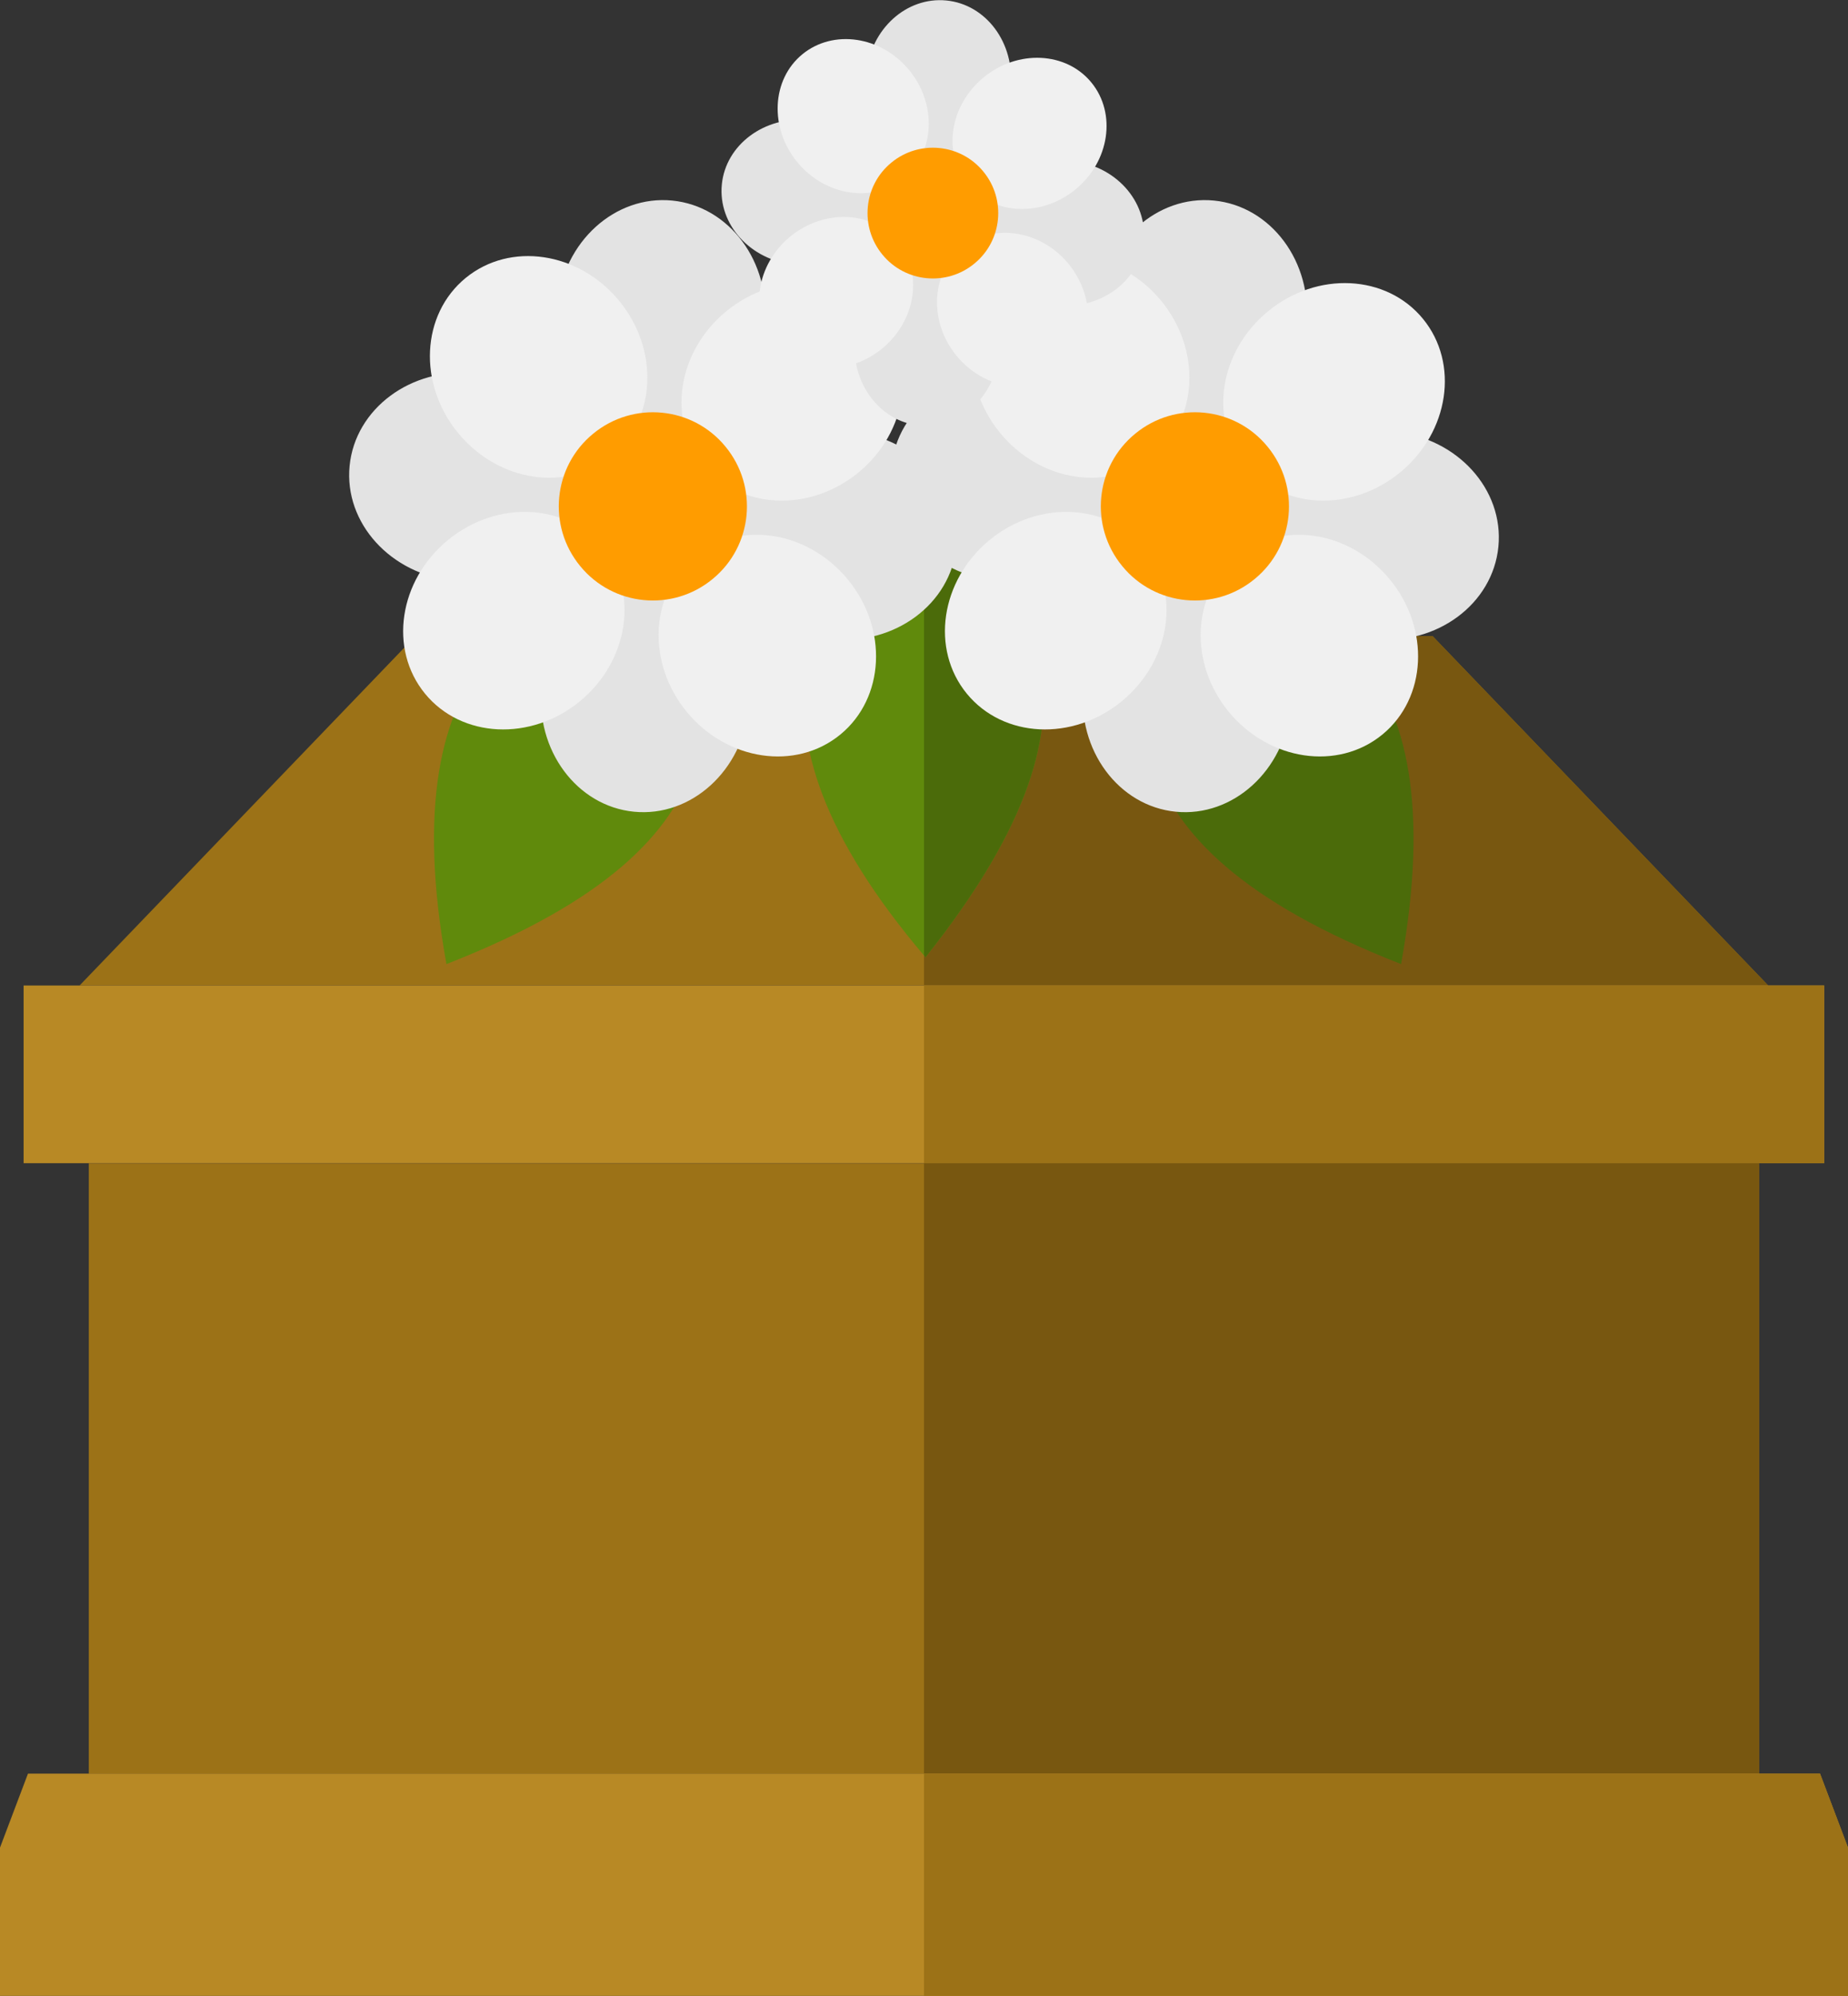 <?xml version="1.0" encoding="UTF-8"?>
<svg id="Layer_1" data-name="Layer 1" xmlns="http://www.w3.org/2000/svg" viewBox="0 0 75.96 82">
  <rect x="0" y="0" width="75.96" height="82" fill="#333333" stroke="none"/>
  <defs>
    <style>
      .cls-1, .cls-2 {
        fill: #9c7217;
      }

      .cls-3, .cls-4 {
        fill: #b88925;
      }

      .cls-5, .cls-6 {
        fill: #785710;
      }

      .cls-7 {
        fill: #4b6b0a;
      }

      .cls-7, .cls-8, .cls-6, .cls-4, .cls-2, .cls-9, .cls-10, .cls-11 {
        fill-rule: evenodd;
      }

      .cls-8 {
        fill: #608a0c;
      }

      .cls-9 {
        fill: #f0f0f0;
      }

      .cls-10 {
        fill: #e3e3e3;
      }

      .cls-11 {
        fill: #ff9c00;
      }
    </style>
  </defs>
  <polygon class="cls-2" points="3.27 40.49 72.68 40.49 58.88 26.13 17.08 26.13 3.27 40.49"/>
  <polygon class="cls-6" points="37.98 40.49 72.68 40.49 58.88 26.13 37.98 26.13 37.98 40.49"/>
  <rect class="cls-3" x=".97" y="40.49" width="74.01" height="7.3"/>
  <rect class="cls-1" x="37.98" y="40.49" width="37" height="7.3"/>
  <rect class="cls-1" x="3.65" y="47.8" width="68.65" height="25.08"/>
  <rect class="cls-5" x="37.98" y="47.79" width="34.33" height="25.08"/>
  <polygon class="cls-4" points="0 75.91 1.15 72.87 74.81 72.87 75.96 75.91 75.96 82 0 82 0 75.91"/>
  <polygon class="cls-2" points="37.98 72.87 74.81 72.87 75.96 75.91 75.96 82 37.98 82 37.98 72.87"/>
  <g>
    <path class="cls-8" d="m27.78,23.39c1.43,4.91,3.68,11.1-9.43,16.22-2.34-12.98,3.79-15.36,9.43-16.22Z"/>
    <path class="cls-7" d="m48.17,23.39c-1.43,4.91-3.68,11.1,9.42,16.22,2.34-12.98-3.79-15.36-9.42-16.22Z"/>
  </g>
  <path class="cls-8" d="m38.04,20.57c3.7,3.53,8.76,7.75,0,18.76-8.54-10.04-4.44-15.19,0-18.76Z"/>
  <path class="cls-7" d="m38.04,20.57c3.7,3.53,8.76,7.75,0,18.76l-.06-.08v-18.63l.06-.05Z"/>
  <g>
    <g>
      <g>
        <g>
          <g>
            <path class="cls-10" d="m29.9,21.54c.23-2.35,2.52-4.06,5.12-3.8,2.6.25,4.52,2.37,4.29,4.72-.23,2.35-2.53,4.06-5.12,3.8-2.6-.25-4.52-2.37-4.29-4.72Z"/>
            <path class="cls-10" d="m26.98,23.94c2.35.23,4.06,2.53,3.8,5.12-.25,2.6-2.37,4.52-4.72,4.29-2.35-.23-4.06-2.53-3.8-5.13.25-2.6,2.37-4.52,4.72-4.29Z"/>
          </g>
          <g>
            <path class="cls-10" d="m23.78,20.06c-.23,2.35-2.53,4.06-5.12,3.8-2.6-.26-4.52-2.37-4.29-4.72.23-2.35,2.53-4.06,5.12-3.8,2.6.26,4.52,2.37,4.29,4.72Z"/>
            <path class="cls-10" d="m26.71,17.66c-2.35-.23-4.06-2.53-3.8-5.13.25-2.6,2.37-4.52,4.72-4.29,2.35.23,4.06,2.53,3.8,5.12-.25,2.6-2.37,4.52-4.72,4.29Z"/>
          </g>
        </g>
        <g>
          <path class="cls-9" d="m28.91,19.1c-1.5-1.83-1.08-4.65.94-6.31,2.02-1.66,4.87-1.52,6.37.31,1.5,1.83,1.08,4.65-.93,6.31-2.02,1.66-4.87,1.52-6.37-.31Z"/>
          <path class="cls-9" d="m24.77,22.5c1.5,1.83,1.08,4.65-.93,6.31-2.02,1.66-4.87,1.52-6.37-.31-1.5-1.83-1.08-4.65.94-6.31,2.02-1.66,4.87-1.52,6.37.31Z"/>
        </g>
        <path class="cls-9" d="m28.54,22.87c1.83-1.5,4.65-1.08,6.31.94,1.66,2.02,1.52,4.87-.31,6.37-1.83,1.5-4.65,1.08-6.31-.93-1.66-2.02-1.52-4.87.31-6.37Z"/>
        <path class="cls-9" d="m25.14,18.73c-1.83,1.5-4.65,1.08-6.31-.94-1.66-2.02-1.52-4.87.31-6.37,1.83-1.5,4.65-1.08,6.31.94,1.66,2.02,1.52,4.87-.31,6.37Z"/>
        <path class="cls-11" d="m29.29,23.79c1.65-1.35,1.89-3.79.53-5.44-1.35-1.65-3.79-1.89-5.44-.53-1.65,1.35-1.89,3.79-.53,5.44,1.35,1.65,3.79,1.89,5.44.53Z"/>
      </g>
      <g>
        <g>
          <g>
            <path class="cls-10" d="m52.17,21.54c.23-2.35,2.53-4.06,5.13-3.8,2.6.25,4.52,2.37,4.29,4.72-.23,2.35-2.52,4.06-5.12,3.8-2.6-.25-4.52-2.37-4.29-4.72Z"/>
            <path class="cls-10" d="m49.25,23.94c2.35.23,4.06,2.53,3.8,5.12-.25,2.6-2.37,4.52-4.72,4.29-2.35-.23-4.06-2.53-3.8-5.13.25-2.6,2.37-4.52,4.72-4.29Z"/>
          </g>
          <g>
            <path class="cls-10" d="m46.06,20.06c-.23,2.35-2.53,4.06-5.12,3.8-2.6-.26-4.52-2.37-4.29-4.72.23-2.35,2.53-4.06,5.12-3.8,2.6.26,4.52,2.37,4.29,4.72Z"/>
            <path class="cls-10" d="m48.98,17.66c-2.35-.23-4.06-2.53-3.8-5.13.25-2.6,2.37-4.52,4.72-4.29,2.35.23,4.06,2.53,3.8,5.12-.25,2.6-2.37,4.52-4.72,4.29Z"/>
          </g>
        </g>
        <g>
          <path class="cls-9" d="m51.18,19.1c-1.5-1.83-1.08-4.65.94-6.31,2.02-1.66,4.87-1.52,6.37.31,1.5,1.83,1.08,4.65-.94,6.31-2.02,1.66-4.87,1.52-6.37-.31Z"/>
          <path class="cls-9" d="m47.05,22.5c1.5,1.83,1.08,4.65-.94,6.31-2.02,1.66-4.87,1.52-6.37-.31-1.5-1.83-1.08-4.65.93-6.31,2.02-1.66,4.87-1.52,6.37.31Z"/>
        </g>
        <path class="cls-9" d="m50.82,22.87c1.83-1.5,4.65-1.08,6.31.94,1.66,2.02,1.52,4.87-.31,6.37-1.83,1.5-4.65,1.08-6.31-.93-1.66-2.02-1.52-4.87.31-6.37Z"/>
        <path class="cls-9" d="m47.42,18.73c-1.83,1.5-4.65,1.08-6.31-.94-1.66-2.02-1.52-4.87.31-6.37,1.83-1.5,4.65-1.08,6.31.94,1.66,2.02,1.52,4.87-.31,6.37Z"/>
        <path class="cls-11" d="m51.57,23.79c1.65-1.35,1.89-3.79.53-5.44-1.35-1.65-3.79-1.89-5.44-.53-1.65,1.35-1.89,3.79-.53,5.44,1.35,1.65,3.79,1.89,5.44.53Z"/>
      </g>
    </g>
    <g>
      <g>
        <g>
          <path class="cls-10" d="m40.47,9.26c.16-1.64,1.76-2.82,3.56-2.65,1.81.18,3.14,1.65,2.98,3.29-.16,1.64-1.76,2.82-3.56,2.65-1.81-.18-3.14-1.65-2.98-3.29Z"/>
          <path class="cls-10" d="m38.44,10.94c1.64.16,2.82,1.76,2.64,3.56-.18,1.81-1.65,3.14-3.29,2.98-1.64-.16-2.82-1.76-2.65-3.56.18-1.81,1.65-3.14,3.29-2.98Z"/>
        </g>
        <g>
          <path class="cls-10" d="m36.22,8.23c-.16,1.64-1.76,2.82-3.57,2.64-1.81-.18-3.14-1.65-2.98-3.29s1.76-2.82,3.56-2.65c1.81.18,3.14,1.65,2.98,3.29Z"/>
          <path class="cls-10" d="m38.25,6.56c-1.64-.16-2.82-1.76-2.64-3.56.18-1.81,1.65-3.14,3.29-2.98,1.64.16,2.82,1.76,2.64,3.56-.18,1.81-1.65,3.14-3.29,2.98Z"/>
        </g>
      </g>
      <g>
        <path class="cls-9" d="m39.78,7.57c-1.05-1.27-.75-3.24.65-4.39,1.4-1.15,3.39-1.06,4.43.21,1.04,1.27.75,3.24-.65,4.39-1.4,1.15-3.39,1.06-4.43-.21Z"/>
        <path class="cls-9" d="m36.91,9.93c1.04,1.27.75,3.24-.65,4.39-1.4,1.15-3.39,1.06-4.43-.21-1.04-1.27-.75-3.24.65-4.39,1.4-1.15,3.39-1.06,4.43.21Z"/>
      </g>
      <path class="cls-9" d="m39.53,10.19c1.27-1.04,3.24-.75,4.39.65,1.15,1.4,1.06,3.39-.21,4.43-1.27,1.04-3.24.75-4.39-.65-1.15-1.4-1.06-3.39.21-4.43Z"/>
      <path class="cls-9" d="m37.16,7.31c-1.27,1.05-3.24.75-4.39-.65-1.15-1.4-1.06-3.39.21-4.43,1.27-1.04,3.24-.75,4.39.65,1.15,1.4,1.06,3.39-.21,4.43Z"/>
      <path class="cls-11" d="m40.05,10.83c1.15-.94,1.31-2.64.37-3.78-.94-1.15-2.64-1.31-3.78-.37-1.15.94-1.31,2.64-.37,3.78.94,1.15,2.64,1.31,3.78.37Z"/>
    </g>
  </g>
</svg>